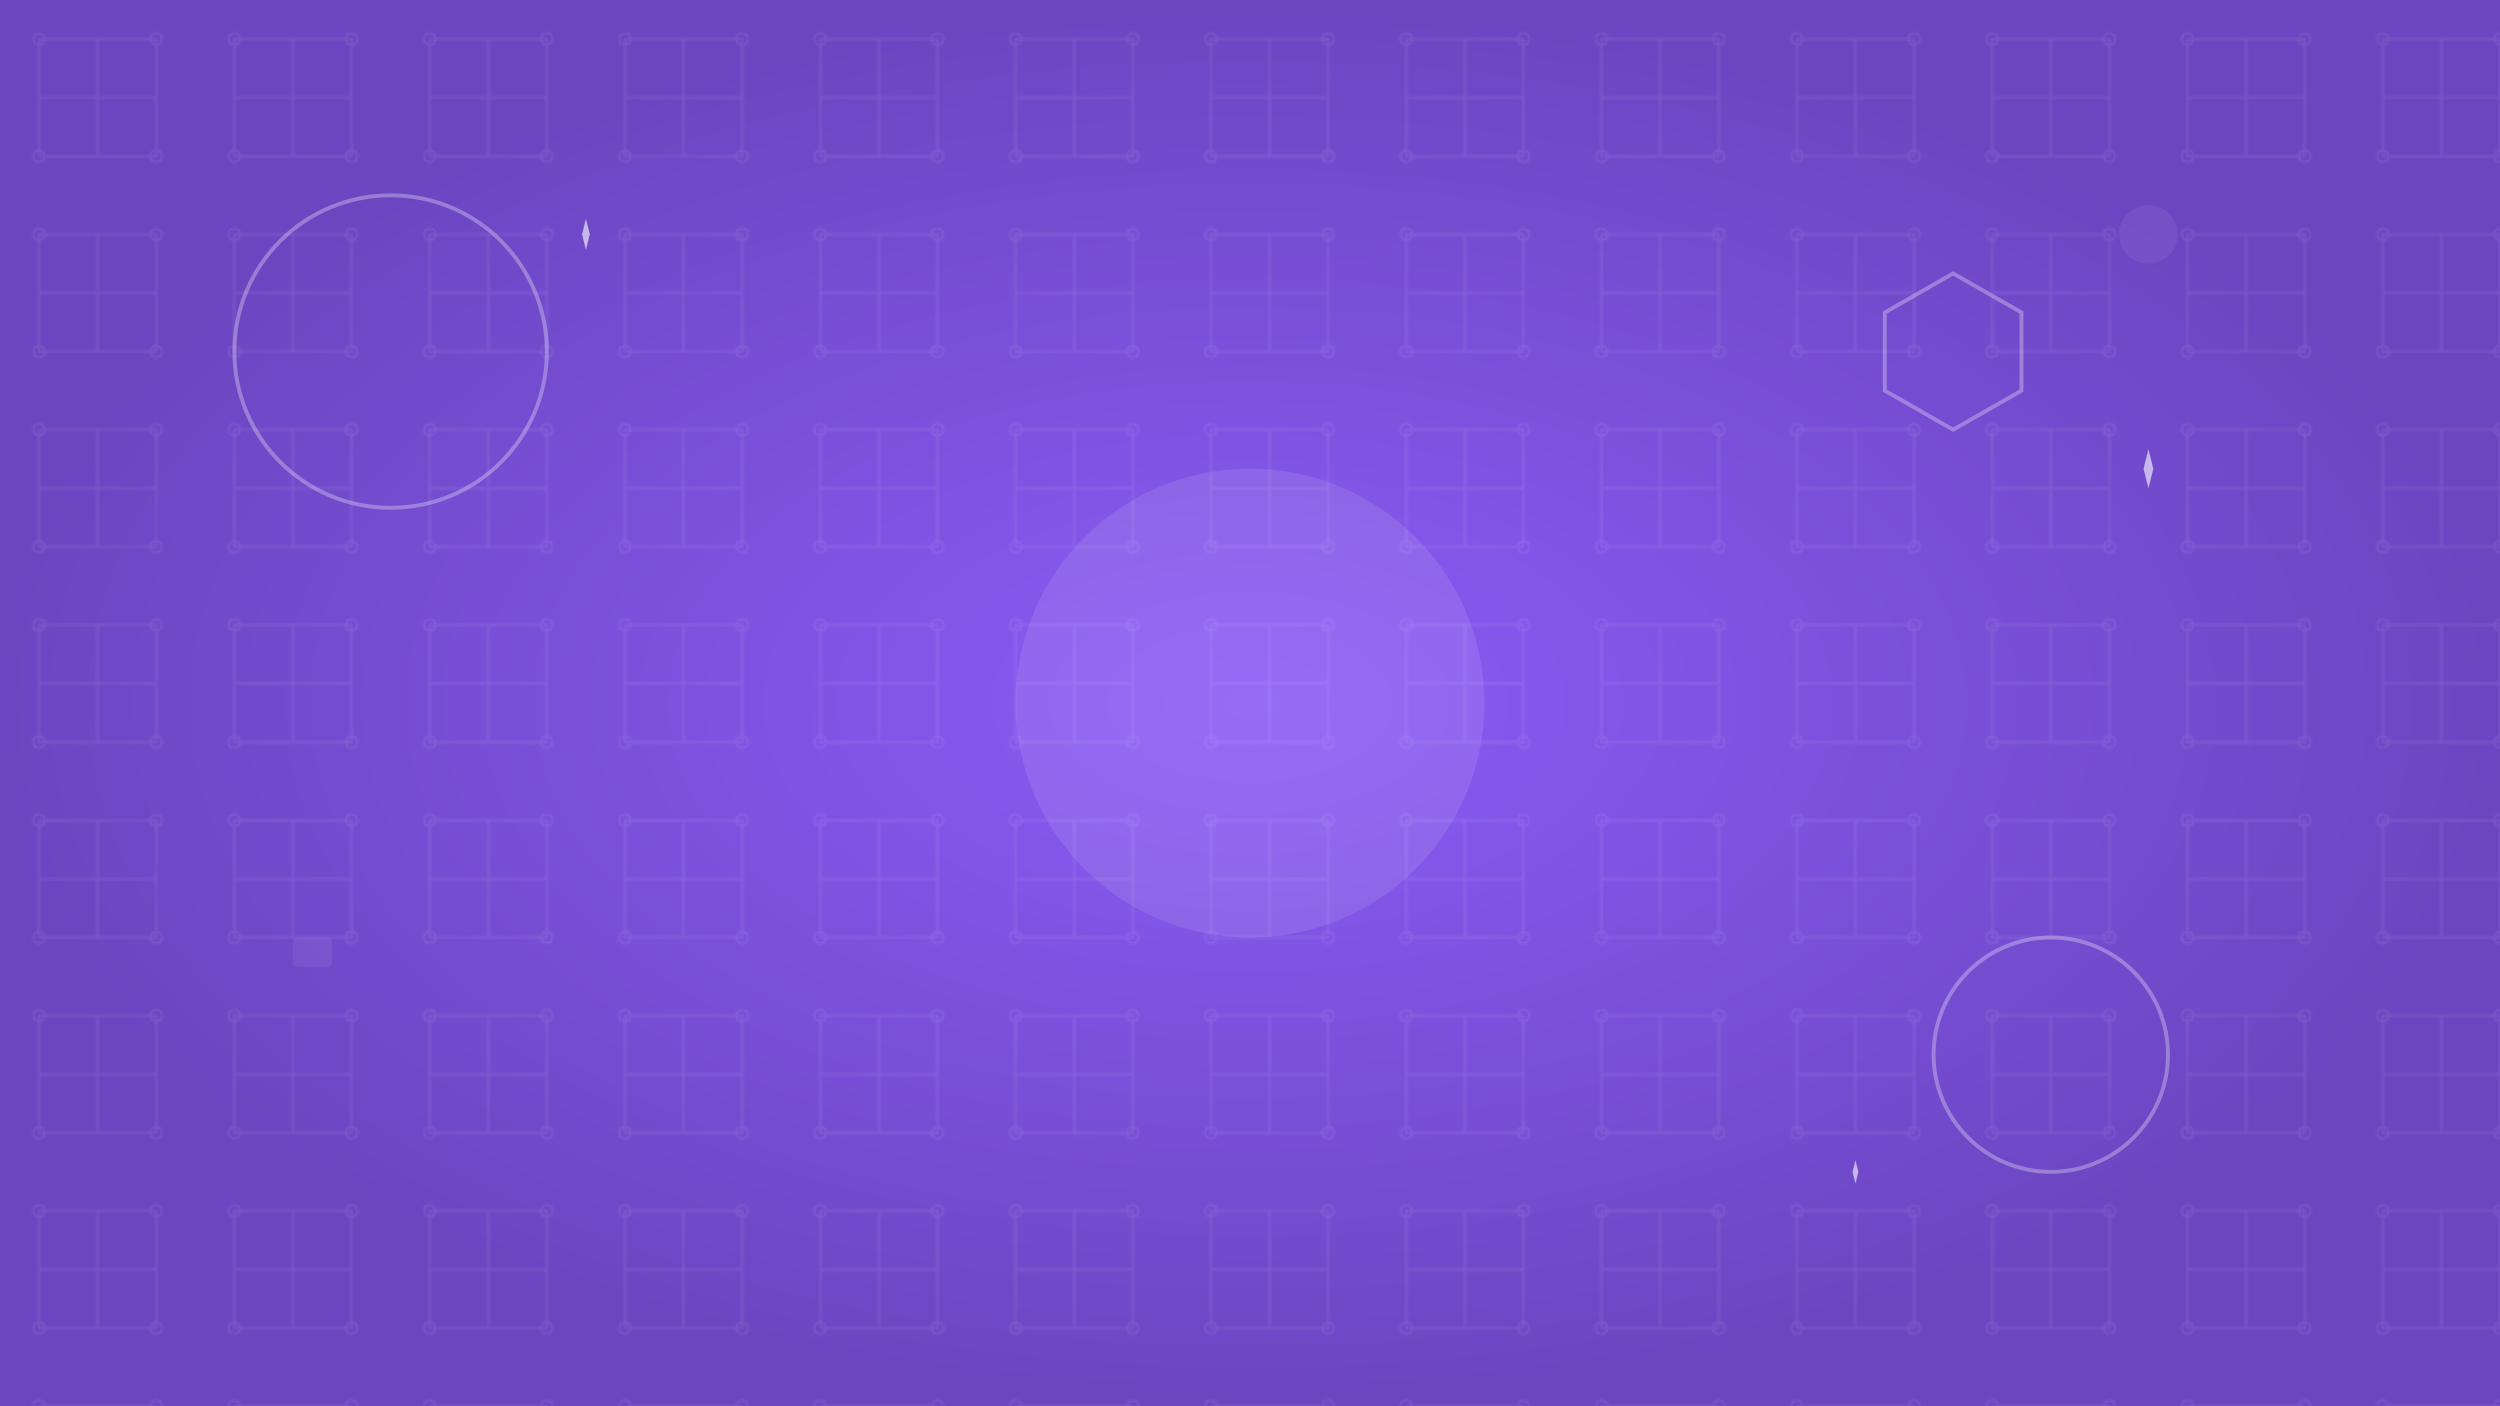 <svg width="1280" height="720" viewBox="0 0 1280 720" xmlns="http://www.w3.org/2000/svg">
  <!-- メインメニューの背景 -->
  <defs>
    <radialGradient id="menuBg" cx="50%" cy="50%">
      <stop offset="0%" stop-color="#8B5CF6"/>
      <stop offset="100%" stop-color="#6B46C1"/>
    </radialGradient>
    <pattern id="circuit" patternUnits="userSpaceOnUse" width="100" height="100">
      <rect width="100" height="100" fill="none"/>
      <g stroke="#FFFFFF" stroke-width="1" opacity="0.1" fill="none">
        <path d="M20,20 L80,20 L80,80 L20,80 Z"/>
        <circle cx="20" cy="20" r="3"/>
        <circle cx="80" cy="20" r="3"/>
        <circle cx="80" cy="80" r="3"/>
        <circle cx="20" cy="80" r="3"/>
        <line x1="50" y1="20" x2="50" y2="80"/>
        <line x1="20" y1="50" x2="80" y2="50"/>
      </g>
    </pattern>
  </defs>
  
  <!-- メイングラデーション背景 -->
  <rect width="1280" height="720" fill="url(#menuBg)"/>
  
  <!-- 回路パターン -->
  <rect width="1280" height="720" fill="url(#circuit)"/>
  
  <!-- DXCブランドの装飾的な要素 -->
  <g opacity="0.3">
    <!-- 大きな円形パターン -->
    <circle cx="200" cy="180" r="80" fill="none" stroke="#FFFFFF" stroke-width="2"/>
    <circle cx="1050" cy="540" r="60" fill="none" stroke="#FFFFFF" stroke-width="2"/>
    
    <!-- 六角形パターン -->
    <g transform="translate(1000, 180)">
      <path d="M0,-40 L35,-20 L35,20 L0,40 L-35,20 L-35,-20 Z" 
            fill="none" stroke="#FFFFFF" stroke-width="2"/>
    </g>
    
    <!-- 小さなIT関連アイコン -->
    <g fill="#FFFFFF" opacity="0.2">
      <rect x="150" y="480" width="20" height="15" rx="2"/>
      <rect x="152" y="482" width="16" height="10" rx="1"/>
      
      <circle cx="1100" cy="120" r="15"/>
      <rect x="1090" y="115" width="20" height="2"/>
      <rect x="1090" y="118" width="20" height="2"/>
      <rect x="1090" y="121" width="20" height="2"/>
    </g>
  </g>
  
  <!-- 中央のロゴエリア（薄い白い円） -->
  <circle cx="640" cy="360" r="120" fill="#FFFFFF" opacity="0.1"/>
  
  <!-- キラキラエフェクト -->
  <g fill="#FFFFFF" opacity="0.6">
    <g transform="translate(300, 120)">
      <path d="M0,-8 L2,0 L0,8 L-2,0 Z">
        <animateTransform attributeName="transform" type="rotate" values="0 0 0;360 0 0" dur="4s" repeatCount="indefinite"/>
      </path>
    </g>
    <g transform="translate(950, 600)">
      <path d="M0,-6 L1.5,0 L0,6 L-1.5,0 Z">
        <animateTransform attributeName="transform" type="rotate" values="0 0 0;360 0 0" dur="3s" repeatCount="indefinite"/>
      </path>
    </g>
    <g transform="translate(1100, 240)">
      <path d="M0,-10 L2.5,0 L0,10 L-2.5,0 Z">
        <animateTransform attributeName="transform" type="rotate" values="0 0 0;360 0 0" dur="5s" repeatCount="indefinite"/>
      </path>
    </g>
  </g>
</svg>
